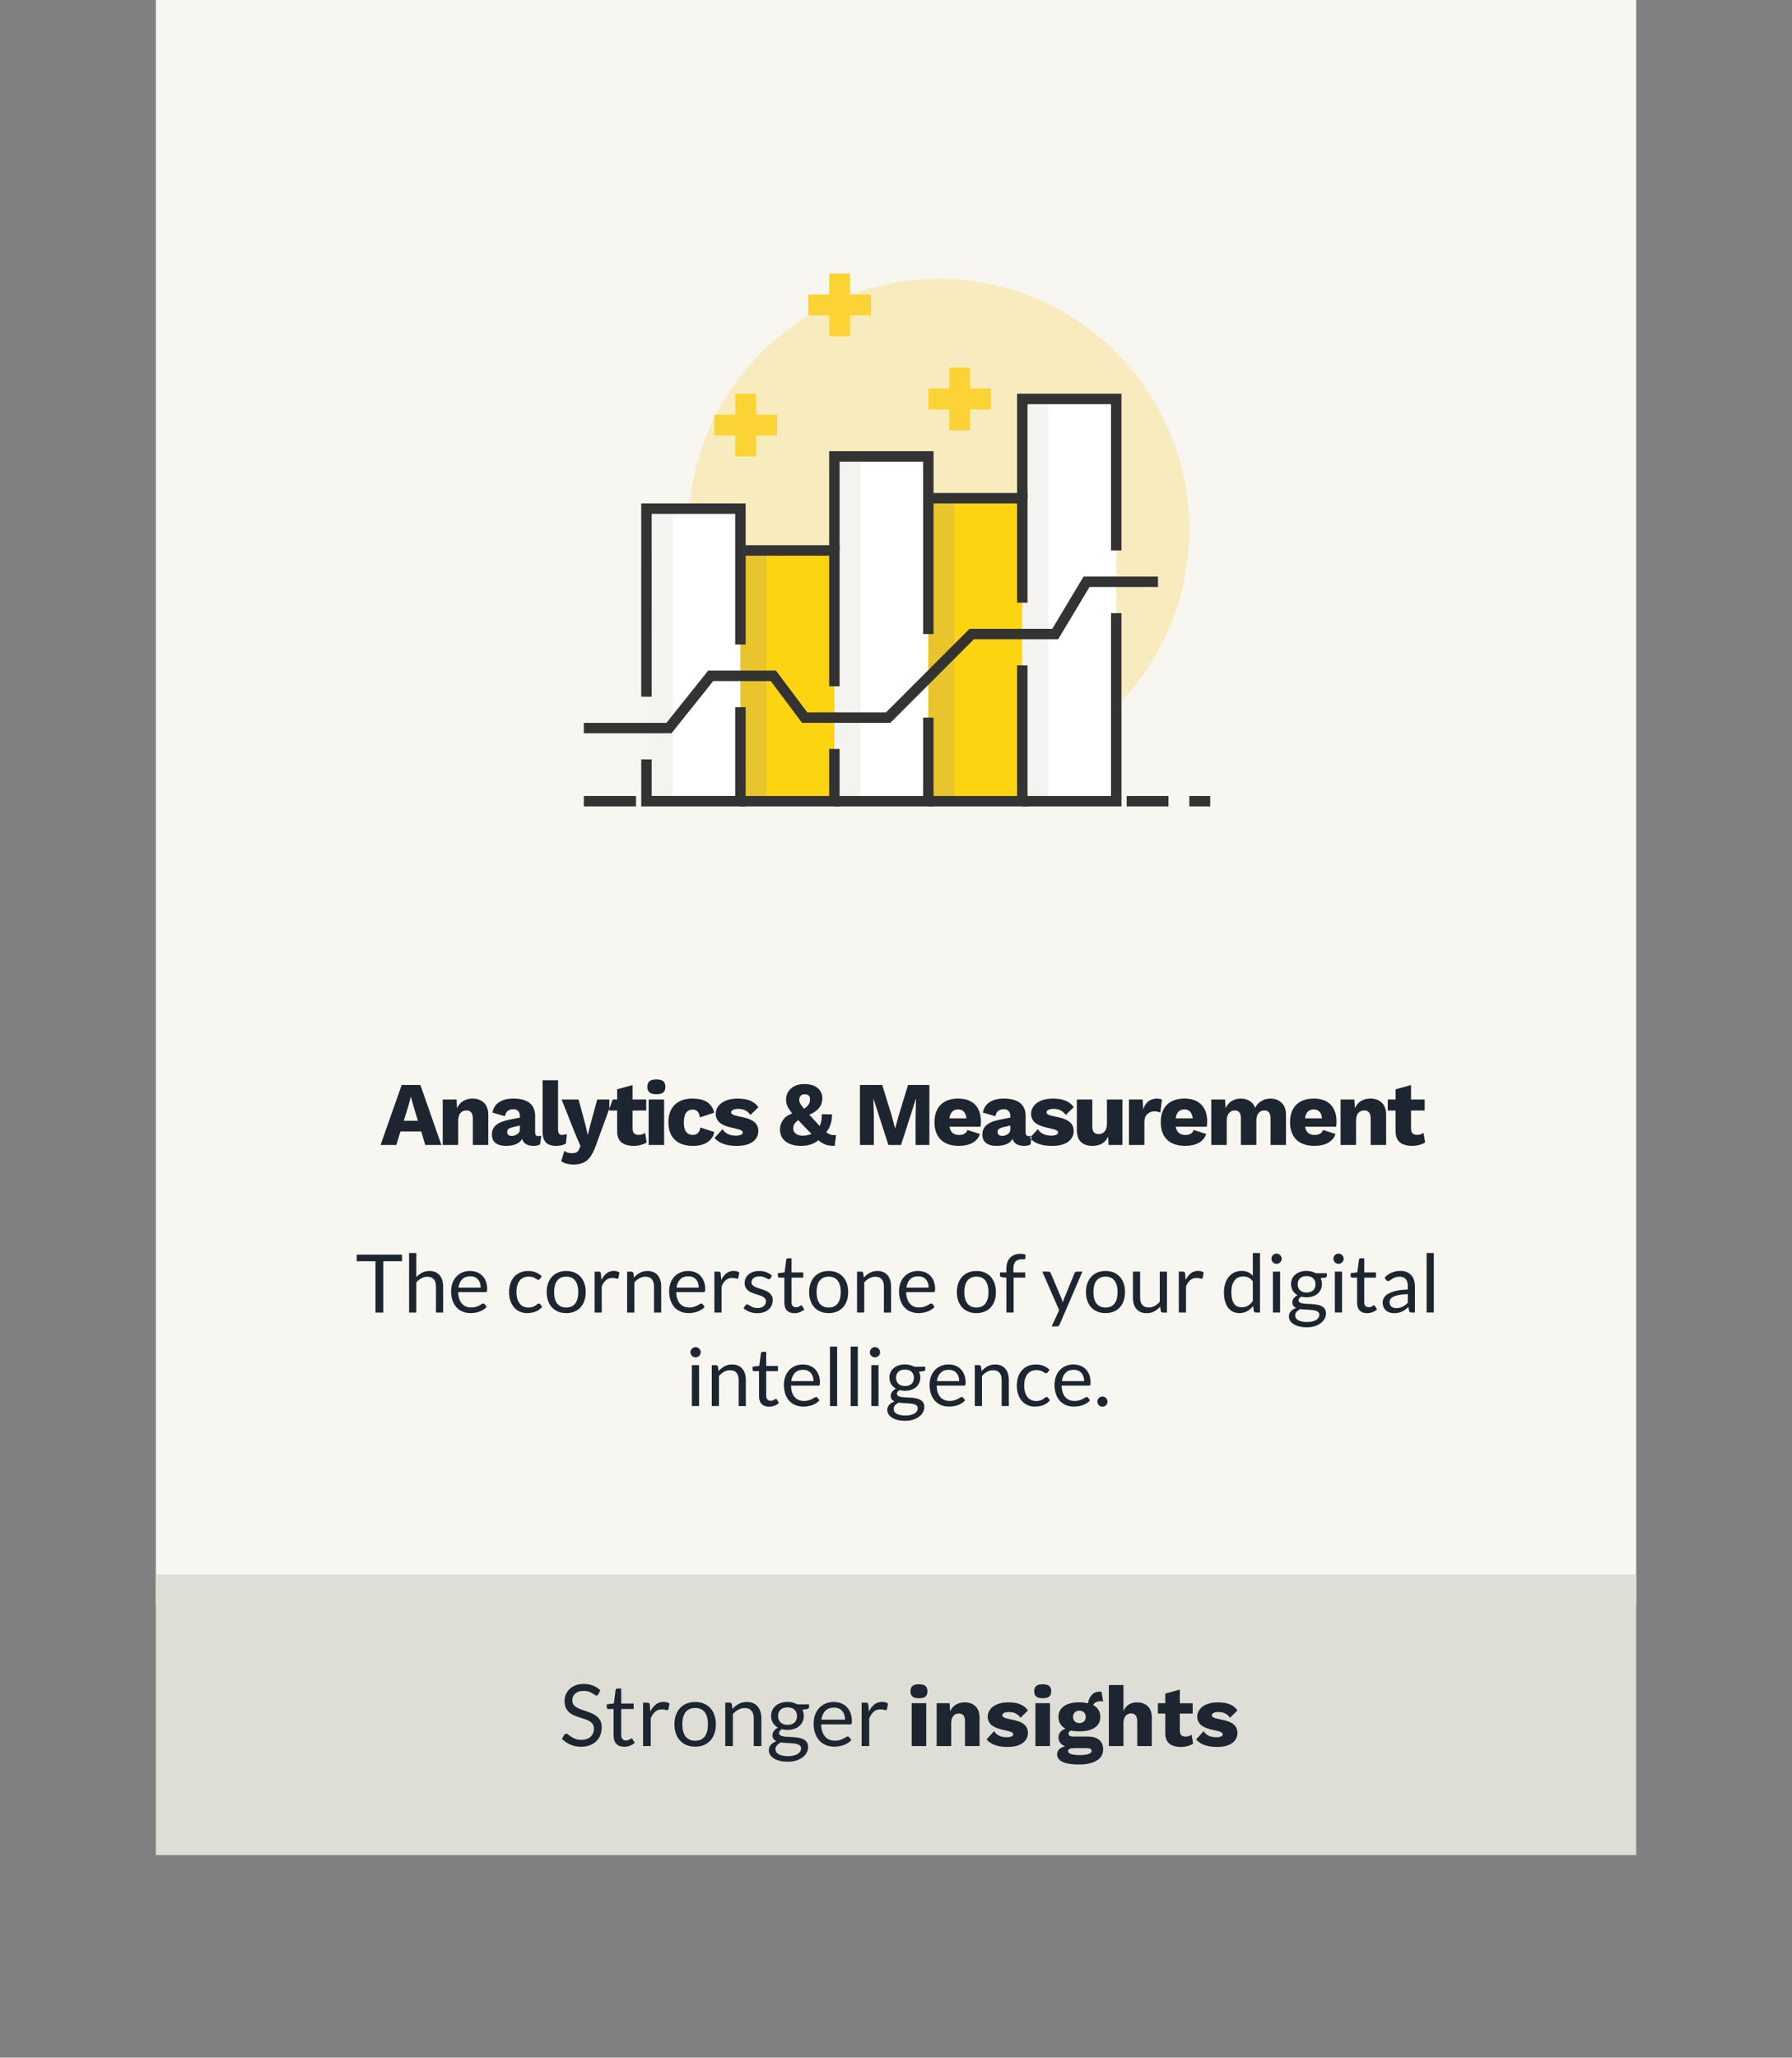 <svg width="230" height="264" viewBox="0 0 230 264" xmlns="http://www.w3.org/2000/svg">
  <rect x="0" y="0" width="230" height="264" fill="#808080" stroke="none"/>
  <g fill="none" fill-rule="evenodd">
    <path fill="#F7F6F0" d="M20 0h190v206H20z"/>
    <path d="M54.06 145.162H51.4l-.535 1.738h-2.018l2.706-7.698h2.402l2.695 7.698h-2.065l-.525-1.738zm-.42-1.365l-.56-1.843-.338-1.213h-.023l-.316 1.203-.583 1.854h1.82zm8.48-2.31c.366.36.548.868.548 1.53v3.883h-1.982v-3.336c0-.396-.072-.678-.216-.846-.144-.167-.348-.25-.613-.25-.31 0-.563.11-.758.332-.195.222-.292.562-.292 1.02v3.08h-1.983v-5.832h1.773l.058 1.12c.187-.412.45-.72.793-.928.34-.206.742-.31 1.2-.31.615 0 1.105.18 1.47.538zm7.35 4.235l-.153 1.108c-.226.124-.49.187-.793.187-.84 0-1.342-.3-1.505-.898-.35.597-1.043.897-2.077.897-.583 0-1.03-.125-1.34-.374-.312-.248-.468-.61-.468-1.084 0-.5.177-.9.53-1.21.355-.306.936-.54 1.745-.704l1.318-.257v-.21c0-.265-.074-.475-.222-.63-.148-.156-.35-.234-.607-.234-.296 0-.537.07-.724.21-.186.14-.307.37-.36.688l-1.61-.466c.1-.568.38-1.01.84-1.324.458-.315 1.076-.473 1.853-.473.91 0 1.6.188 2.076.56.474.374.71.934.71 1.68v2.124c0 .303.14.455.42.455.15 0 .27-.017.363-.048zm-3.07-.216c.22-.15.328-.352.328-.6v-.502l-.945.222c-.25.062-.426.138-.53.227-.106.09-.158.216-.158.38 0 .162.05.287.15.372.102.086.242.13.42.13.273 0 .518-.077.736-.23zm5.226-.624c0 .265.04.45.117.56.078.11.218.163.42.163.187 0 .385-.035.595-.105l-.128 1.225c-.14.086-.323.156-.55.21-.224.054-.446.082-.664.082-.622 0-1.073-.146-1.353-.438-.28-.292-.42-.76-.42-1.406v-6.58h1.983v6.288zm4.876 2.018c-.218.622-.455 1.116-.712 1.48-.256.367-.56.63-.91.79-.35.158-.773.238-1.27.238-.662 0-1.19-.144-1.587-.432l.42-1.33c.124.117.262.197.414.24.152.042.348.064.59.064.24 0 .43-.04.57-.123.14-.08.253-.227.34-.437l.14-.362-.678-1.586-1.74-4.374h2.183l.898 3.324.28 1.237.316-1.284.898-3.278h1.983l-2.135 5.832zm6.497-.327c-.196.133-.442.24-.742.32-.3.083-.6.124-.904.124-.692 0-1.22-.148-1.586-.444-.366-.295-.552-.77-.56-1.423v-2.67h-1.003v-1.412h1.003v-1.306l1.983-.55v1.856h1.75v1.41h-1.75v2.346c0 .52.258.78.77.78.32 0 .6-.084.84-.255l.2 1.223zm.366-6.41c-.182-.15-.274-.39-.274-.716 0-.335.092-.578.274-.73.183-.15.477-.227.88-.227.405 0 .7.076.882.228.182.15.274.394.274.73 0 .325-.092.564-.274.716-.183.152-.477.227-.88.227-.405 0-.7-.074-.882-.226zm1.872 6.737h-1.983v-5.832h1.983v5.832zm5.6-5.447c.442.334.718.77.827 1.306l-1.843.606c-.077-.67-.377-1.003-.898-1.003-.77 0-1.155.548-1.155 1.644 0 1.066.384 1.598 1.154 1.598.552 0 .875-.315.968-.944l1.785.572c-.086.53-.368.958-.846 1.29-.477.33-1.11.495-1.894.495-1.01 0-1.79-.265-2.333-.794-.544-.528-.816-1.275-.816-2.24 0-.955.27-1.7.81-2.233.54-.532 1.293-.8 2.257-.8.88 0 1.54.17 1.983.503zm.874 4.537l1.026-1.12c.335.553.91.83 1.727.83.272 0 .486-.038.64-.112.157-.074.234-.173.234-.298 0-.108-.08-.204-.24-.285-.16-.082-.433-.162-.822-.24-.87-.17-1.49-.404-1.86-.7-.37-.295-.555-.688-.555-1.177 0-.335.105-.65.315-.945.21-.296.527-.535.95-.718.425-.182.94-.274 1.547-.274.668 0 1.215.093 1.638.275.424.183.768.457 1.033.823l-1.027 1.003c-.187-.27-.41-.47-.666-.594-.256-.124-.563-.187-.92-.187-.28 0-.5.042-.654.128-.156.085-.234.19-.234.315 0 .116.08.215.24.297.16.082.437.16.833.24.855.147 1.47.367 1.848.658.377.292.566.69.566 1.196 0 .567-.237 1.028-.712 1.382-.474.354-1.162.53-2.064.53-1.338 0-2.286-.342-2.846-1.026zm15.42 1.027c-.436 0-.803-.047-1.103-.14-.3-.094-.632-.288-.998-.584-.264.234-.585.413-.962.537-.377.124-.795.187-1.254.187-.81 0-1.46-.183-1.954-.55-.494-.364-.744-.877-.752-1.538 0-.42.12-.82.362-1.197.24-.377.645-.67 1.213-.88-.31-.374-.52-.69-.63-.95-.11-.262-.164-.547-.164-.858 0-.335.09-.652.264-.95.175-.3.437-.543.787-.73.35-.187.783-.28 1.296-.28.74 0 1.308.17 1.71.513.4.342.6.778.6 1.307 0 .956-.557 1.66-1.67 2.11.242.265.425.467.55.607l.78.84c.203-.435.293-.94.27-1.516l1.317.035c0 .91-.248 1.673-.746 2.287.17.132.334.227.49.286.155.058.323.087.5.087.118 0 .207-.004.27-.01l-.175 1.387zm-4.363-6.433c-.125.128-.187.305-.187.53 0 .156.04.312.122.467.082.157.247.382.496.678.312-.218.518-.42.62-.607.1-.185.15-.395.15-.63 0-.2-.06-.356-.18-.465-.12-.11-.29-.164-.507-.164-.218 0-.39.066-.514.194zm1.376 4.893l-.677-.7c-.467-.482-.806-.836-1.016-1.06-.248.185-.418.358-.507.518-.09.16-.134.344-.134.554 0 .27.11.493.332.664.222.17.512.256.87.256.404 0 .78-.077 1.13-.233zm15.14 1.423h-1.773v-3.534l.058-2.368h-.022l-1.902 5.902h-1.62l-1.902-5.902h-.023l.06 2.368v3.534h-1.786v-7.698h2.858l1.213 3.92.432 1.632h.023l.443-1.62 1.202-3.932h2.74v7.698zm6.555-2.344h-3.977c.063.365.197.633.403.804.206.17.48.257.822.257.288 0 .523-.054.706-.163.182-.11.305-.27.367-.48l1.61.515c-.163.496-.48.875-.95 1.136-.47.26-1.048.39-1.732.39-1.02 0-1.798-.264-2.34-.793-.54-.528-.81-1.275-.81-2.24 0-.963.265-1.71.794-2.238.53-.53 1.28-.794 2.25-.794.942 0 1.663.26 2.165.777.5.517.752 1.242.752 2.175 0 .265-.02.482-.06.654zm-3.988-1.074h2.192c-.093-.762-.45-1.143-1.073-1.143-.628 0-1.002.38-1.118 1.142zm10.567 2.24l-.152 1.108c-.226.124-.49.187-.794.187-.84 0-1.34-.3-1.504-.898-.35.597-1.042.897-2.076.897-.584 0-1.03-.125-1.342-.374-.31-.248-.466-.61-.466-1.084 0-.5.177-.9.53-1.21.354-.306.935-.54 1.744-.704l1.318-.257v-.21c0-.265-.074-.475-.22-.63-.15-.156-.35-.234-.608-.234-.295 0-.537.07-.723.21-.187.14-.307.37-.362.688l-1.61-.466c.102-.568.382-1.01.84-1.324.46-.315 1.077-.473 1.855-.473.91 0 1.602.188 2.076.56.475.374.712.934.712 1.68v2.124c0 .303.14.455.42.455.147 0 .268-.017.36-.048zm-3.068-.216c.217-.15.326-.352.326-.6v-.502l-.945.222c-.248.062-.425.138-.53.227-.105.09-.158.216-.158.38 0 .162.05.287.152.372.1.086.24.13.42.13.272 0 .517-.077.735-.23zm2.834.484l1.026-1.12c.335.553.91.83 1.727.83.27 0 .485-.038.64-.112.156-.074.233-.173.233-.298 0-.108-.08-.204-.24-.285-.158-.082-.432-.162-.82-.24-.872-.17-1.492-.404-1.86-.7-.37-.295-.555-.688-.555-1.177 0-.335.105-.65.314-.945.21-.296.527-.535.95-.718.425-.182.94-.274 1.547-.274.667 0 1.214.093 1.637.275.424.183.768.457 1.033.823l-1.027 1.003c-.186-.27-.408-.47-.665-.594-.256-.124-.563-.187-.92-.187-.28 0-.5.042-.654.128-.156.085-.234.19-.234.315 0 .116.08.215.24.297.16.082.437.16.834.24.855.147 1.47.367 1.848.658.377.292.566.69.566 1.196 0 .567-.237 1.028-.712 1.382-.474.354-1.162.53-2.064.53-1.338 0-2.286-.342-2.846-1.026zm11.874-4.922v5.832h-1.773l-.058-1.085c-.367.8-1.04 1.202-2.02 1.202-.62 0-1.11-.166-1.463-.496-.354-.33-.53-.85-.53-1.556v-3.896h1.982v3.394c0 .38.065.65.197.805.133.156.335.233.607.233.327 0 .587-.11.78-.332.196-.222.293-.558.293-1.01v-3.09h1.983zm5.074.012l-.21 1.68c-.078-.047-.183-.088-.315-.123-.133-.035-.273-.053-.42-.053-.374 0-.685.12-.934.356-.25.237-.373.577-.373 1.02v2.94H144.9v-5.832h1.75l.08 1.26c.14-.444.36-.784.66-1.02.3-.238.67-.357 1.114-.357.264 0 .474.044.63.13zm5.75 3.476h-3.977c.062.365.196.633.402.804.205.17.48.257.82.257.29 0 .524-.054.707-.163.183-.11.305-.27.367-.48l1.61.515c-.163.496-.48.875-.95 1.136-.47.26-1.048.39-1.733.39-1.017 0-1.797-.264-2.337-.793-.54-.528-.81-1.275-.81-2.24 0-.963.263-1.71.792-2.238.53-.53 1.28-.794 2.25-.794.942 0 1.664.26 2.165.777.502.517.752 1.242.752 2.175 0 .265-.02.482-.058.654zm-3.99-1.074h2.194c-.093-.762-.45-1.143-1.073-1.143-.63 0-1.003.38-1.12 1.142zm13.607-1.994c.37.358.555.867.555 1.528v3.884h-1.983v-3.43c0-.668-.264-1.002-.793-1.002-.312 0-.56.112-.747.338-.187.225-.28.552-.28.98v3.114h-1.983v-3.43c0-.668-.265-1.002-.793-1.002-.296 0-.54.112-.735.338-.195.225-.292.564-.292 1.015v3.08h-1.983v-5.832h1.773l.06 1.12c.185-.405.446-.712.78-.922.334-.21.727-.315 1.178-.315.443 0 .826.102 1.15.305.322.202.553.493.693.874.188-.382.454-.673.8-.875.346-.203.733-.304 1.16-.304.592 0 1.072.18 1.44.538zm6.982 3.068h-3.977c.062.365.196.633.402.804.206.17.48.257.822.257.287 0 .522-.054.705-.163.183-.11.305-.27.367-.48l1.61.515c-.163.496-.48.875-.95 1.136-.47.26-1.048.39-1.733.39-1.02 0-1.8-.264-2.34-.793-.54-.528-.81-1.275-.81-2.24 0-.963.264-1.71.793-2.238.53-.53 1.28-.794 2.25-.794.942 0 1.663.26 2.165.777.5.517.752 1.242.752 2.175 0 .265-.02.482-.058.654zm-3.99-1.074h2.194c-.094-.762-.45-1.143-1.073-1.143-.63 0-1.003.38-1.12 1.142zm9.87-1.994c.364.358.547.867.547 1.528v3.884h-1.984v-3.336c0-.396-.072-.678-.216-.846-.144-.167-.348-.25-.612-.25-.31 0-.564.11-.758.332-.195.222-.292.562-.292 1.02v3.08h-1.983v-5.832h1.773l.058 1.12c.187-.412.45-.72.794-.928.342-.206.742-.31 1.2-.31.615 0 1.105.18 1.47.538zm5.55 5.085c-.194.133-.44.24-.74.32-.3.083-.6.124-.904.124-.692 0-1.22-.148-1.586-.444-.366-.295-.552-.77-.56-1.423v-2.67h-1.003v-1.412h1.002v-1.306l1.983-.55v1.856h1.75v1.41h-1.75v2.346c0 .52.256.78.77.78.318 0 .598-.084.84-.255l.198 1.223z" fill="#1D2630"/>
    <path d="M88.332 67.942c0-17.768 14.397-32.172 32.158-32.172 17.76 0 32.158 14.404 32.158 32.172 0 17.768-14.398 32.17-32.158 32.17S88.332 85.71 88.332 67.943z" fill-opacity=".259" fill="#FBD334"/>
    <path fill="#FFF" d="M82.972 102.795h12.06V65.26H82.97M107.09 102.795h12.06V58.56h-12.06M131.21 102.795h12.058v-51.61h-12.06"/>
    <path fill="#FCD410" d="M95.03 102.795h12.06V70.623H95.03M119.15 102.795h12.06V63.92h-12.06"/>
    <path fill="#F4F3EF" d="M82.972 102.795h3.35V65.26h-3.35"/>
    <path fill="#E8C42D" d="M95.03 102.795h3.35V70.623h-3.35"/>
    <path fill="#F4F3EF" d="M107.09 102.795h3.35V58.56h-3.35"/>
    <path fill="#E8C42D" d="M119.15 102.795h3.35V63.92h-3.35"/>
    <path fill="#F4F3EF" d="M131.21 102.795h3.35v-51.61h-3.35"/>
    <path fill="#333" d="M86.18 94.082H74.932v-1.34h10.604l5.36-6.703h8.696l4.02 5.36h10.106l10.72-10.723h10.617l4.02-6.703h9.553v1.34h-8.794l-4.02 6.703h-10.82l-10.72 10.724h-11.332l-4.02-5.36H91.54"/>
    <path fill="#FBD334" d="M121.83 55.207h2.68v-8.043h-2.68"/>
    <path fill="#FBD334" d="M119.15 52.526h8.04v-2.68h-8.04M94.36 58.56h2.68v-8.044h-2.68"/>
    <path fill="#FBD334" d="M91.68 55.878h8.04v-2.68h-8.04M106.42 43.143h2.68V35.1h-2.68"/>
    <path fill="#FBD334" d="M103.74 40.462h8.04v-2.68h-8.04"/>
    <path fill="#333" d="M74.933 103.465h6.7v-1.34h-6.7M152.648 103.465h2.68v-1.34h-2.68M144.608 103.465h5.36v-1.34h-5.36M119.82 81.347h-1.34V59.23h-10.72v11.393h-1.34V57.888h13.4M119.82 103.465h-12.73v-1.34h11.39V92.07h1.34"/>
    <path fill="#333" d="M131.88 103.465h-12.73v-1.34h11.39V85.367h1.34M131.88 77.325h-1.34V64.59h-11.39v-1.34h12.73M107.76 103.465H95.03v-1.34h11.39V96.09h1.34M107.76 88.05h-1.34V71.292H95.03v-1.34h12.73"/>
    <path fill="#333" d="M95.7 103.465H82.303v-6.032h1.34v4.69h10.72V90.73h1.34M83.642 89.39h-1.34v-24.8h13.4v18.097h-1.34V65.93H83.64M143.938 103.465h-12.73v-1.34h11.39v-23.46h1.34M143.938 70.623h-1.34V51.856h-10.72V63.92h-1.34V50.517h13.4"/>
    <path d="M51.595 160.97v.846h-2.4v6.584H48.19v-6.584h-2.41v-.845h5.815zm.912 7.43v-7.636h.923v3.09c.225-.24.474-.43.747-.573.273-.143.587-.214.943-.214.287 0 .54.047.76.142.22.095.402.23.55.405.146.174.258.384.334.63.076.245.114.516.114.813v3.344h-.923v-3.344c0-.397-.09-.706-.272-.925-.182-.218-.46-.328-.832-.328-.272 0-.527.065-.764.197-.237.13-.455.308-.656.533v3.867h-.923zm7.844-5.334c.315 0 .606.052.872.158.266.105.496.257.69.456.193.2.344.444.453.736.11.292.163.625.163.998 0 .145-.015.242-.046.29-.032.05-.09.073-.177.073H58.81c.008.332.053.62.136.866.083.245.197.45.342.614.145.164.318.287.52.368.2.08.424.122.672.122.232 0 .432-.027.6-.08.167-.054.31-.112.432-.174.12-.062.222-.12.303-.174.082-.054.152-.08.21-.08.076 0 .135.028.177.087l.26.337c-.115.138-.252.258-.41.36-.16.102-.33.186-.51.252-.183.065-.37.114-.564.147-.193.033-.385.05-.575.05-.363 0-.698-.062-1.003-.184-.306-.124-.57-.304-.794-.54-.222-.237-.396-.53-.52-.88-.125-.348-.187-.75-.187-1.202 0-.366.055-.708.167-1.026.113-.318.274-.594.485-.827.21-.234.468-.417.772-.55.305-.133.647-.2 1.027-.2zm.022.68c-.446 0-.797.128-1.053.385-.256.258-.415.615-.478 1.07H61.7c0-.213-.03-.41-.09-.587-.058-.178-.145-.332-.26-.46-.113-.13-.252-.23-.416-.302-.164-.07-.352-.105-.562-.105zm8.916.336c-.028.038-.055.067-.083.088-.027.02-.067.03-.12.03-.05 0-.107-.02-.168-.064-.06-.043-.137-.09-.23-.142-.094-.052-.207-.1-.34-.143-.133-.042-.296-.064-.49-.064-.255 0-.482.046-.68.138-.196.09-.36.223-.494.396-.133.173-.233.382-.3.627-.068.246-.102.52-.102.825 0 .318.038.6.11.847.073.246.175.454.306.62.13.17.29.297.48.385.188.088.4.132.635.132.225 0 .41-.027.555-.08.146-.054.266-.113.363-.18.097-.065.176-.124.24-.178.06-.054.123-.08.185-.08.08 0 .14.028.177.087l.26.337c-.23.28-.514.485-.857.614-.342.13-.703.195-1.083.195-.328 0-.633-.06-.915-.182-.282-.12-.526-.295-.734-.525-.206-.23-.37-.512-.488-.848-.12-.335-.18-.717-.18-1.145 0-.39.055-.752.164-1.084.11-.332.268-.618.477-.858.21-.24.467-.427.775-.562.308-.135.66-.202 1.057-.202.367 0 .692.06.975.18.283.118.534.286.752.504l-.244.332zm3.385-1.016c.384 0 .73.064 1.04.19.31.13.572.31.788.546.217.235.383.52.498.853.116.333.174.705.174 1.117 0 .414-.058.788-.174 1.12-.115.33-.28.615-.497.85-.215.235-.478.415-.787.54-.31.128-.656.19-1.04.19-.383 0-.73-.062-1.04-.19-.308-.125-.572-.305-.79-.54-.217-.235-.385-.52-.503-.85-.117-.332-.176-.706-.176-1.12 0-.412.06-.784.176-1.117.118-.334.286-.618.503-.853.218-.235.482-.417.79-.545.31-.127.657-.19 1.04-.19zm0 4.686c.52 0 .906-.174 1.16-.52.257-.348.385-.833.385-1.455 0-.626-.128-1.113-.384-1.462-.255-.35-.642-.524-1.16-.524-.263 0-.49.046-.685.136-.195.09-.356.22-.486.39-.13.168-.226.377-.29.624-.064.247-.096.526-.096.837 0 .31.032.59.096.835s.16.45.29.62c.13.167.29.295.485.385.193.09.42.135.683.135zm3.64.648v-5.25h.528c.1 0 .17.018.21.056.037.038.062.103.076.197l.063.82c.178-.368.4-.654.665-.86.264-.205.574-.308.93-.308.145 0 .277.017.394.05.117.032.226.078.326.137l-.12.69c-.024.086-.077.13-.16.13-.05 0-.123-.017-.223-.05s-.24-.05-.42-.05c-.32 0-.59.094-.806.28-.216.187-.397.458-.542.814v3.344h-.923zm4.178 0v-5.25h.55c.132 0 .215.063.25.19l.072.57c.228-.252.483-.456.764-.61.282-.157.608-.234.977-.234.287 0 .54.047.76.142.22.095.403.23.55.405.146.174.258.384.334.63.076.245.114.516.114.813v3.344h-.922v-3.344c0-.397-.09-.706-.272-.925-.182-.218-.46-.328-.832-.328-.273 0-.528.065-.765.197-.237.13-.456.308-.657.533v3.867h-.922zm7.844-5.334c.315 0 .605.052.87.158.267.105.497.257.69.456.194.2.345.444.454.736.11.292.163.625.163.998 0 .145-.014.242-.045.29-.03.05-.09.073-.177.073h-3.494c.007.332.052.62.135.866.082.245.196.45.34.614.147.164.32.287.52.368.2.08.425.122.674.122.23 0 .43-.027.598-.08.168-.054.312-.112.433-.174.12-.062.222-.12.304-.174.08-.054.15-.08.21-.08.075 0 .133.028.175.087l.26.337c-.115.138-.252.258-.41.36-.16.102-.33.186-.51.252-.183.065-.37.114-.564.147-.192.033-.384.05-.574.05-.363 0-.697-.062-1.003-.184-.306-.124-.57-.304-.793-.54-.223-.237-.397-.53-.52-.88-.126-.348-.188-.75-.188-1.202 0-.366.056-.708.17-1.026.11-.318.272-.594.483-.827.21-.234.47-.417.773-.55.304-.133.646-.2 1.026-.2zm.02.68c-.445 0-.796.128-1.05.385-.257.258-.416.615-.478 1.07h2.856c0-.213-.03-.41-.088-.587-.06-.178-.145-.332-.26-.46-.113-.13-.253-.23-.417-.302-.164-.07-.35-.105-.562-.105zm3.334 4.654v-5.25h.53c.1 0 .168.018.206.056.038.038.064.103.078.197l.062.82c.18-.368.402-.654.666-.86.265-.205.575-.308.93-.308.146 0 .277.017.395.05.117.032.226.078.327.137l-.12.69c-.024.086-.077.13-.16.13-.05 0-.123-.017-.223-.05-.102-.033-.242-.05-.42-.05-.323 0-.59.094-.807.28-.216.187-.397.458-.542.814v3.344h-.922zm7.185-4.386c-.04.076-.105.114-.192.114-.05 0-.11-.02-.175-.057-.066-.037-.146-.08-.24-.126-.096-.046-.21-.09-.34-.13-.132-.04-.287-.06-.467-.06-.156 0-.296.02-.42.06-.124.04-.23.095-.32.164-.087.07-.154.15-.2.24-.048.093-.07.192-.07.3 0 .134.038.246.116.336.077.09.18.168.308.233.128.066.273.124.436.174.162.05.33.105.5.162.17.057.338.12.5.19.163.068.308.155.436.258.127.104.23.23.308.38.078.152.117.332.117.543 0 .242-.045.466-.13.67-.087.207-.215.385-.385.535-.17.15-.376.27-.622.355-.245.087-.528.13-.85.13-.366 0-.698-.06-.995-.18-.297-.118-.55-.27-.757-.458l.22-.352c.026-.045.06-.08.097-.104.038-.025.088-.037.15-.037.063 0 .128.024.198.072.07.05.152.102.25.16.1.06.22.113.36.162.14.048.314.072.525.072.18 0 .337-.024.472-.07.134-.047.247-.11.337-.19.088-.08.155-.17.198-.275.043-.103.065-.214.065-.33 0-.146-.04-.267-.117-.362-.077-.095-.18-.176-.308-.243-.128-.068-.274-.126-.438-.177-.164-.05-.332-.102-.503-.158-.17-.055-.34-.118-.503-.19-.164-.07-.31-.16-.438-.266-.128-.108-.23-.24-.308-.397-.078-.158-.117-.35-.117-.573 0-.2.042-.393.125-.578.083-.185.204-.348.363-.488.16-.14.355-.25.586-.334.232-.083.496-.124.793-.124.346 0 .656.054.93.163.276.108.513.257.714.447l-.207.337zm3.085 4.47c-.415 0-.734-.117-.957-.348-.222-.232-.333-.565-.333-1v-3.215h-.633c-.055 0-.102-.015-.14-.048-.038-.033-.057-.084-.057-.153v-.37l.86-.108.214-1.623c.007-.053.03-.095.068-.128.038-.033.086-.05.145-.05h.467v1.81h1.503v.67h-1.503v3.15c0 .222.053.386.16.493.107.108.246.16.415.16.097 0 .18-.012.25-.038.072-.026.134-.054.185-.085.052-.03.096-.06.133-.086.036-.026.068-.04.096-.04.047 0 .09.03.128.09l.27.44c-.16.15-.35.265-.576.35-.224.085-.456.127-.694.127zm4.4-5.418c.385 0 .73.064 1.04.19.31.13.572.31.788.546.216.235.382.52.498.853.116.333.174.705.174 1.117 0 .414-.058.788-.174 1.12-.116.33-.282.615-.498.85-.216.235-.478.415-.788.54-.31.128-.655.19-1.04.19-.383 0-.73-.062-1.04-.19-.308-.125-.57-.305-.79-.54-.217-.235-.384-.52-.502-.85-.117-.332-.176-.706-.176-1.12 0-.412.06-.784.176-1.117.118-.334.285-.618.503-.853.217-.235.48-.417.79-.545.31-.127.655-.19 1.04-.19zm0 4.686c.52 0 .906-.174 1.162-.52.256-.348.384-.833.384-1.455 0-.626-.128-1.113-.384-1.462-.256-.35-.643-.524-1.16-.524-.264 0-.492.046-.685.136-.194.09-.356.22-.485.39-.13.168-.226.377-.29.624-.064.247-.096.526-.096.837 0 .31.032.59.096.835s.16.45.29.62c.13.167.29.295.485.385.193.09.42.135.684.135zm3.64.648v-5.25h.55c.13 0 .214.063.248.19l.073.57c.227-.252.482-.456.764-.61.28-.157.607-.234.977-.234.288 0 .54.047.76.142.22.095.403.23.55.405.147.174.258.384.334.63.076.245.114.516.114.813v3.344h-.923v-3.344c0-.397-.09-.706-.272-.925-.18-.218-.46-.328-.832-.328-.272 0-.527.065-.763.197-.237.13-.456.308-.656.533v3.867H110zm7.843-5.334c.316 0 .606.052.872.158.266.105.496.257.69.456.193.2.345.444.453.736.11.292.164.625.164.998 0 .145-.017.242-.048.29-.03.05-.09.073-.176.073h-3.494c.007.332.052.62.135.866.083.245.197.45.342.614.144.164.317.287.517.368.2.08.425.122.674.122.233 0 .432-.027.6-.08.167-.054.312-.112.433-.174.12-.062.222-.12.303-.174.08-.054.15-.08.21-.08.076 0 .135.028.176.087l.26.337c-.115.138-.25.258-.41.36-.16.102-.33.186-.51.252-.182.065-.37.114-.563.147-.195.033-.387.05-.577.05-.363 0-.697-.062-1.003-.184-.306-.124-.57-.304-.793-.54-.223-.237-.397-.53-.52-.88-.125-.348-.188-.75-.188-1.202 0-.366.056-.708.168-1.026.112-.318.274-.594.485-.827.21-.234.468-.417.772-.55.304-.133.646-.2 1.026-.2zm.022.68c-.446 0-.796.128-1.052.385-.256.258-.415.615-.477 1.07h2.856c0-.213-.03-.41-.09-.587-.058-.178-.144-.332-.258-.46-.114-.13-.253-.23-.417-.302-.165-.07-.352-.105-.563-.105zm7.46-.68c.384 0 .73.064 1.04.19.31.13.57.31.787.546.215.235.38.52.497.853.116.333.174.705.174 1.117 0 .414-.057.788-.173 1.12-.116.33-.282.615-.498.85-.217.235-.48.415-.79.54-.308.128-.654.19-1.038.19s-.73-.062-1.04-.19c-.31-.125-.572-.305-.79-.54-.218-.235-.385-.52-.503-.85-.118-.332-.177-.706-.177-1.12 0-.412.06-.784.176-1.117.117-.334.284-.618.502-.853.218-.235.48-.417.79-.545.31-.127.656-.19 1.04-.19zm0 4.686c.518 0 .905-.174 1.16-.52.257-.348.385-.833.385-1.455 0-.626-.128-1.113-.384-1.462-.256-.35-.643-.524-1.16-.524-.264 0-.492.046-.685.136-.194.09-.355.22-.485.39-.13.168-.226.377-.29.624-.064.247-.096.526-.096.837 0 .31.032.59.096.835s.16.45.29.62c.13.167.29.295.485.385.193.09.42.135.684.135zm3.846.648v-4.463l-.58-.068c-.073-.018-.132-.045-.18-.08-.046-.037-.07-.09-.07-.16v-.378h.83v-.508c0-.3.043-.567.127-.8.085-.234.206-.43.363-.592.158-.16.347-.282.568-.365.22-.083.47-.125.747-.125.235 0 .452.035.653.104l-.02.462c-.004.07-.034.11-.09.124-.054.014-.132.02-.232.02h-.16c-.16 0-.304.02-.434.063-.13.04-.24.11-.334.202-.094.093-.165.216-.216.368-.05.152-.075.34-.075.565v.482h1.52v.67h-1.49v4.478h-.927zm6.828 1.55c-.03.07-.07.124-.117.166-.047.04-.12.062-.216.062h-.684l.96-2.084-2.168-4.945h.798c.08 0 .142.018.187.058.045.04.078.084.098.132l1.405 3.308c.03.076.058.152.08.228.023.076.043.154.06.233l.073-.234c.024-.076.052-.154.083-.233l1.363-3.303c.02-.055.055-.1.105-.137.05-.036.105-.054.164-.054h.735l-2.93 6.8zm5.894-6.884c.384 0 .73.064 1.04.19.31.13.57.31.787.546.216.235.382.52.498.853.116.333.174.705.174 1.117 0 .414-.06.788-.175 1.12-.116.33-.282.615-.498.85-.216.235-.478.415-.788.54-.31.128-.656.19-1.04.19s-.73-.062-1.04-.19c-.31-.125-.572-.305-.79-.54-.218-.235-.385-.52-.503-.85-.117-.332-.176-.706-.176-1.12 0-.412.06-.784.177-1.117.118-.334.285-.618.503-.853.218-.235.48-.417.79-.545.31-.127.656-.19 1.04-.19zm0 4.686c.518 0 .905-.174 1.16-.52.257-.348.385-.833.385-1.455 0-.626-.128-1.113-.384-1.462-.255-.35-.642-.524-1.16-.524-.263 0-.49.046-.684.136-.194.09-.355.22-.485.39-.13.168-.225.377-.29.624-.063.247-.095.526-.095.837 0 .31.032.59.096.835.065.245.16.45.29.62.13.167.292.295.486.385.193.09.42.135.684.135zm4.438-4.603v3.347c0 .398.09.705.274.923.183.218.46.327.83.327.27 0 .523-.064.762-.192.238-.128.458-.306.658-.534v-3.87h.923v5.25h-.55c-.13 0-.214-.064-.248-.192l-.073-.565c-.228.252-.484.455-.767.61-.284.153-.61.23-.975.23-.287 0-.54-.048-.76-.143-.22-.095-.403-.23-.55-.4-.15-.174-.26-.383-.336-.63-.074-.244-.11-.515-.11-.813v-3.348h.922zm4.966 5.25v-5.25h.53c.1 0 .168.018.206.056.038.038.064.103.078.197l.062.82c.18-.368.402-.654.666-.86.264-.205.575-.308.93-.308.146 0 .277.017.395.05.118.032.227.078.327.137l-.12.69c-.023.086-.077.13-.16.13-.048 0-.122-.017-.223-.05-.1-.033-.24-.05-.42-.05-.32 0-.59.094-.806.28-.216.187-.396.458-.54.814v3.344h-.924zm9.875 0c-.132 0-.215-.064-.25-.192l-.082-.637c-.225.274-.482.492-.77.656-.29.164-.62.247-.993.247-.3 0-.574-.058-.82-.174-.244-.117-.454-.287-.626-.512-.174-.224-.307-.504-.4-.84-.094-.335-.14-.72-.14-1.156 0-.387.05-.747.155-1.08.104-.334.253-.623.448-.87.196-.244.433-.437.713-.577.28-.14.598-.21.954-.21.322 0 .596.055.824.164.228.107.432.26.612.457v-2.913h.923v7.636h-.55zm-1.79-.674c.302 0 .565-.07.79-.207.228-.14.436-.335.626-.587v-2.54c-.17-.228-.355-.388-.557-.48-.203-.09-.427-.137-.673-.137-.49 0-.867.174-1.13.523-.262.35-.394.846-.394 1.492 0 .343.03.635.088.88.06.243.147.443.26.6.115.158.255.273.42.345.166.073.357.11.57.11zm4.915-4.577v5.25h-.922v-5.25h.922zm.208-1.65c0 .09-.02.174-.055.252-.036.077-.084.146-.145.207-.06.06-.13.107-.21.14-.08.036-.164.053-.254.053s-.175-.017-.252-.052c-.078-.033-.147-.08-.208-.14-.06-.062-.108-.13-.142-.208-.035-.078-.052-.162-.052-.252s.017-.175.052-.257c.034-.08.082-.152.142-.212.06-.06.13-.107.208-.142.077-.034.16-.05.25-.05s.176.016.255.05c.08.035.15.082.21.143.06.06.11.132.145.213.036.082.055.167.055.257zm3.188 1.56c.23 0 .442.026.64.076.2.05.38.123.543.22h1.425v.342c0 .114-.072.187-.217.218l-.596.083c.118.223.177.474.177.75 0 .256-.05.49-.147.698-.1.21-.235.388-.41.536-.174.15-.38.263-.622.342-.24.08-.502.12-.79.12-.245 0-.476-.03-.694-.088-.11.07-.194.143-.25.222-.058.08-.087.158-.087.234 0 .124.05.218.15.282.1.064.233.11.4.138.165.027.353.045.564.05.21.008.426.02.645.035.22.015.434.04.645.08.21.038.4.1.565.186.165.087.3.206.4.358.1.152.15.35.15.59 0 .225-.057.443-.17.654-.112.21-.273.398-.484.562-.21.165-.468.296-.772.394-.305.1-.648.148-1.032.148s-.72-.038-1.008-.114c-.29-.076-.528-.178-.718-.306-.19-.128-.333-.275-.428-.443-.095-.17-.143-.344-.143-.527 0-.26.082-.48.247-.66.164-.183.39-.327.676-.434-.148-.07-.267-.163-.355-.278-.088-.116-.132-.27-.132-.464 0-.076.015-.155.042-.236.028-.08.07-.162.127-.24.056-.08.126-.157.21-.23.082-.072.18-.136.29-.19-.26-.146-.463-.34-.61-.58-.146-.24-.22-.52-.22-.842 0-.255.05-.488.148-.697.098-.21.236-.387.412-.534.176-.148.386-.26.63-.34.244-.08.51-.12.8-.12zm1.64 5.625c0-.13-.037-.237-.11-.316-.073-.08-.17-.142-.295-.185-.125-.043-.268-.075-.43-.096-.163-.022-.334-.036-.514-.045-.18-.01-.362-.018-.548-.03-.187-.01-.365-.028-.534-.056-.197.093-.357.207-.48.342-.123.134-.184.295-.184.482 0 .117.03.227.09.33.06.1.154.19.278.263.125.074.28.133.47.176.188.044.41.065.665.065.25 0 .472-.022.67-.067.196-.044.363-.108.5-.19.136-.084.24-.182.313-.296.073-.114.11-.24.11-.38zm-1.64-2.85c.187 0 .352-.027.496-.08.143-.05.263-.123.36-.217.097-.093.17-.204.218-.334.048-.13.072-.272.072-.428 0-.32-.097-.577-.292-.767-.196-.19-.48-.286-.853-.286-.37 0-.652.095-.847.285-.195.19-.293.445-.293.766 0 .156.025.298.075.428.05.13.124.24.22.334.098.094.217.166.358.218.142.052.305.078.488.078zm4.558-2.686v5.25h-.923v-5.25h.923zm.207-1.65c0 .09-.018.174-.055.252-.036.077-.084.146-.145.207-.06.06-.13.107-.21.14-.08.036-.164.053-.254.053s-.172-.017-.25-.052c-.078-.033-.147-.08-.207-.14-.06-.062-.108-.13-.143-.208-.035-.078-.052-.162-.052-.252s.017-.175.052-.257c.035-.08.082-.152.143-.212.06-.06.13-.107.207-.142.078-.034.16-.05.25-.05s.176.016.255.05c.08.035.15.082.21.143.06.06.11.132.145.213.037.082.055.167.055.257zm3.012 6.983c-.415 0-.734-.116-.957-.347-.223-.232-.334-.565-.334-1v-3.215h-.632c-.056 0-.102-.015-.14-.048-.038-.033-.057-.084-.057-.153v-.37l.86-.108.213-1.623c.007-.053.03-.095.067-.128.038-.033.086-.05.145-.05h.467v1.81h1.502v.67H175.1v3.15c0 .222.052.386.16.493.107.108.245.16.414.16.097 0 .18-.012.252-.038.07-.026.132-.054.184-.085.05-.03.096-.06.132-.086.036-.026.068-.04.096-.04.048 0 .09.03.13.09l.27.44c-.16.15-.352.265-.577.35-.223.085-.455.127-.693.127zm6.132-.083h-.41c-.09 0-.163-.014-.218-.04-.055-.03-.09-.088-.11-.178l-.102-.487c-.14.124-.273.236-.405.334-.13.098-.27.18-.414.248-.145.068-.3.12-.463.153-.165.036-.347.053-.547.053-.204 0-.395-.03-.573-.086-.178-.057-.333-.142-.464-.256-.13-.113-.236-.258-.314-.432-.078-.175-.117-.38-.117-.62 0-.207.057-.406.17-.598.115-.192.3-.362.553-.51.254-.15.586-.27.998-.366.41-.095.914-.15 1.508-.164v-.41c0-.407-.087-.715-.262-.925-.174-.21-.432-.313-.775-.313-.224 0-.413.028-.567.085-.154.057-.287.12-.4.192-.112.07-.208.134-.29.19-.08.058-.16.086-.24.086-.063 0-.117-.016-.164-.05-.047-.032-.084-.072-.11-.12l-.167-.296c.29-.28.603-.49.938-.627.335-.14.707-.208 1.115-.208.293 0 .554.05.782.145.228.097.42.232.576.405.155.173.273.382.352.627.08.245.12.515.12.81v3.358zm-2.396-.565c.163 0 .31-.016.446-.05.135-.032.262-.08.38-.14.12-.06.235-.133.343-.22.11-.086.216-.184.32-.295v-1.094c-.426.014-.787.048-1.084.1-.298.055-.54.125-.727.21-.187.088-.322.19-.407.307-.085.117-.127.25-.127.394 0 .138.022.257.066.358.045.1.106.182.182.246.076.065.166.112.27.14.103.03.215.045.336.045zm4.822-7.07v7.635h-.923v-7.636h.923zm-94.303 14.384v5.25H88.8v-5.25h.923zm.208-1.65c0 .09-.017.174-.054.252-.036.077-.084.146-.145.207-.06.06-.13.107-.21.14-.078.036-.163.053-.253.053s-.173-.017-.25-.052c-.08-.033-.148-.08-.21-.14-.06-.062-.107-.13-.14-.208-.036-.078-.053-.162-.053-.252s.017-.175.052-.257c.034-.08.082-.152.142-.212.06-.06.13-.107.208-.142.078-.034.16-.05.25-.05s.176.016.255.05c.08.035.15.082.21.143.062.06.11.132.146.213.037.082.055.167.055.257zm1.42 6.9v-5.25h.55c.132 0 .215.063.25.19l.072.57c.228-.252.483-.456.765-.61.28-.157.607-.234.977-.234.287 0 .54.047.76.142.22.095.402.23.55.405.146.174.257.384.333.63.076.245.114.516.114.813v3.344h-.92v-3.344c0-.397-.092-.706-.274-.925-.18-.218-.458-.328-.832-.328-.273 0-.528.065-.764.197-.237.13-.456.308-.656.533v3.867h-.923zm7.357.083c-.414 0-.733-.116-.956-.347-.222-.232-.334-.565-.334-1v-3.215h-.632c-.055 0-.102-.015-.14-.048-.038-.033-.057-.084-.057-.153v-.37l.86-.108.213-1.623c.007-.053.03-.095.068-.128.038-.033.086-.05.145-.05h.466v1.81h1.503v.67H98.34v3.15c0 .222.053.386.16.493.107.108.245.16.415.16.096 0 .18-.012.25-.038.072-.026.133-.054.185-.085.052-.03.096-.06.132-.086.037-.026.07-.04.096-.04.05 0 .092.03.13.09l.27.44c-.16.15-.35.265-.576.35-.225.085-.456.127-.695.127zm4.355-5.417c.314 0 .605.052.87.158.267.105.497.257.69.456.194.2.345.444.454.736.11.292.163.625.163.998 0 .145-.016.242-.048.29-.03.05-.09.073-.176.073h-3.494c.007.332.052.62.135.866.083.245.197.45.342.614.144.164.317.287.518.368.2.08.425.122.673.122.233 0 .433-.027.6-.08.168-.054.312-.112.433-.174.12-.062.222-.12.303-.174.082-.054.152-.08.21-.08.076 0 .135.028.177.087l.26.337c-.115.138-.252.258-.41.36-.16.102-.33.186-.51.252-.183.065-.37.114-.564.147-.194.033-.386.05-.576.05-.363 0-.698-.062-1.003-.184-.305-.124-.57-.304-.793-.54-.222-.237-.396-.53-.52-.88-.125-.348-.187-.75-.187-1.202 0-.366.056-.708.168-1.026.113-.318.274-.594.485-.827.21-.234.468-.417.772-.55.305-.133.647-.2 1.027-.2zm.02.68c-.445 0-.796.128-1.052.385-.255.258-.414.615-.477 1.07h2.857c0-.213-.03-.41-.088-.587-.06-.178-.146-.332-.26-.46-.114-.13-.253-.23-.417-.302-.164-.07-.352-.105-.562-.105zm4.36-2.982v7.636h-.922v-7.636h.922zm2.655 0v7.636h-.923v-7.636h.923zm2.654 2.385v5.25h-.922v-5.25h.923zm.208-1.65c0 .09-.018.174-.054.252-.037.077-.085.146-.145.207-.062.06-.132.107-.21.14-.08.036-.166.053-.255.053-.09 0-.174-.017-.252-.052-.078-.033-.147-.08-.207-.14-.06-.062-.108-.13-.143-.208-.034-.078-.052-.162-.052-.252s.02-.175.053-.257c.035-.08.082-.152.143-.212.06-.06.13-.107.207-.142.078-.034.162-.05.252-.05s.174.016.254.05c.078.035.148.082.21.143.06.06.107.132.144.213.036.082.054.167.054.257zm3.188 1.56c.228 0 .442.026.64.076.2.05.38.123.542.22h1.426v.342c0 .114-.073.187-.218.218l-.596.083c.117.223.176.474.176.75 0 .256-.05.49-.148.698-.098.21-.235.388-.41.536-.174.15-.38.263-.62.342-.24.08-.505.12-.792.12-.245 0-.477-.03-.694-.088-.11.07-.195.143-.252.222-.057.08-.085.158-.085.234 0 .124.05.218.15.282.1.064.233.11.4.138.165.027.353.045.564.05.21.008.425.02.645.035.22.015.434.04.645.08.21.038.4.1.565.186.166.087.3.206.4.358.1.152.15.35.15.59 0 .225-.057.443-.17.654-.11.21-.273.398-.484.562-.21.165-.467.296-.77.394-.305.1-.65.148-1.033.148-.383 0-.72-.038-1.008-.114-.29-.076-.53-.178-.72-.306-.19-.128-.332-.275-.427-.443-.095-.17-.142-.344-.142-.527 0-.26.083-.48.247-.66.164-.183.39-.327.677-.434-.15-.07-.267-.163-.355-.278-.09-.116-.134-.27-.134-.464 0-.076.014-.155.042-.236.027-.08.07-.162.127-.24.057-.08.127-.157.21-.23.083-.072.18-.136.29-.19-.26-.146-.462-.34-.61-.58-.146-.24-.22-.52-.22-.842 0-.255.05-.488.148-.697.1-.21.236-.387.412-.534.177-.148.387-.26.63-.34.244-.08.51-.12.8-.12zm1.638 5.625c0-.13-.036-.237-.108-.316-.073-.08-.172-.142-.296-.185-.124-.043-.268-.075-.43-.096-.163-.022-.334-.036-.513-.045-.18-.01-.363-.018-.55-.03-.187-.01-.365-.028-.534-.056-.197.093-.357.207-.48.342-.122.134-.183.295-.183.482 0 .117.03.227.09.33.06.1.153.19.278.263.124.074.28.133.47.176.187.044.41.065.665.065.25 0 .472-.022.67-.067.196-.044.362-.108.5-.19.135-.084.24-.182.313-.296.072-.114.108-.24.108-.38zm-1.638-2.85c.187 0 .352-.027.495-.08.145-.05.265-.123.362-.217.096-.093.17-.204.217-.334.048-.13.072-.272.072-.428 0-.32-.098-.577-.293-.767-.196-.19-.48-.286-.854-.286-.37 0-.652.095-.847.285-.197.19-.294.445-.294.766 0 .156.025.298.075.428.05.13.125.24.22.334.098.094.217.166.36.218.14.052.303.078.486.078zm5.61-2.77c.314 0 .604.053.87.16.266.104.496.256.69.455.193.2.344.444.453.736.108.292.163.625.163.998 0 .145-.016.242-.047.29-.03.05-.09.073-.176.073h-3.494c.007.332.052.62.135.866.083.245.197.45.343.614.145.164.318.287.518.368.2.08.426.122.675.122.232 0 .43-.027.6-.08.166-.054.31-.112.432-.174.12-.062.222-.12.303-.174.08-.054.15-.08.21-.08.076 0 .135.028.176.087l.26.337c-.115.138-.25.258-.41.36-.16.102-.33.186-.51.252-.182.065-.37.114-.563.147-.194.033-.386.05-.576.05-.363 0-.697-.062-1.003-.184-.306-.124-.57-.304-.793-.54-.222-.237-.396-.53-.52-.88-.124-.348-.187-.75-.187-1.202 0-.366.056-.708.17-1.026.11-.318.273-.594.484-.827.21-.234.468-.417.772-.55.303-.133.645-.2 1.025-.2zm.02.68c-.446 0-.797.13-1.052.386-.256.258-.415.615-.477 1.07h2.856c0-.213-.03-.41-.088-.587-.06-.178-.145-.332-.26-.46-.113-.13-.252-.23-.416-.302-.166-.07-.353-.105-.564-.105zm3.333 4.655v-5.25h.55c.13 0 .213.063.248.19l.072.57c.228-.252.483-.456.765-.61.282-.157.607-.234.977-.234.287 0 .54.047.76.142.22.095.402.23.55.405.146.174.257.384.333.63.077.245.115.516.115.813v3.344h-.923v-3.344c0-.397-.09-.706-.272-.925-.182-.218-.46-.328-.832-.328-.273 0-.528.065-.765.197-.237.13-.455.308-.656.533v3.867h-.923zm9.346-4.318c-.027.038-.055.067-.083.088-.027.02-.067.03-.12.03-.05 0-.107-.02-.167-.064-.06-.043-.138-.09-.23-.142-.094-.052-.208-.1-.34-.143-.134-.042-.297-.064-.49-.064-.256 0-.483.046-.68.138-.197.09-.362.223-.495.396-.132.173-.232.382-.3.627-.067.246-.1.52-.1.825 0 .318.036.6.108.847.073.246.175.454.306.62.13.17.29.297.48.385.188.088.4.132.635.132.223 0 .408-.027.553-.08.146-.054.267-.113.363-.18.097-.065.177-.124.24-.178.06-.054.123-.08.185-.08.08 0 .14.028.178.087l.26.337c-.23.28-.514.485-.857.614-.34.13-.702.195-1.082.195-.328 0-.633-.06-.915-.182-.282-.12-.526-.295-.733-.525-.208-.23-.37-.512-.49-.848-.12-.335-.18-.717-.18-1.145 0-.39.055-.752.164-1.084.11-.332.268-.618.477-.858.21-.24.468-.427.776-.562.308-.135.66-.202 1.058-.202.366 0 .69.06.974.18.284.118.534.286.752.504l-.244.332zm3.34-1.016c.313 0 .603.052.87.158.266.105.496.257.69.456.193.2.344.444.453.736.108.292.162.625.162.998 0 .145-.016.242-.047.29-.03.05-.09.073-.176.073h-3.495c.007.332.052.62.135.866.083.245.197.45.342.614.145.164.318.287.518.368.2.08.425.122.674.122.232 0 .43-.027.6-.08.167-.054.31-.112.432-.174.12-.062.222-.12.303-.174.08-.054.15-.08.21-.08.075 0 .134.028.175.087l.26.337c-.114.138-.25.258-.41.36-.16.102-.33.186-.51.252-.182.065-.37.114-.563.147-.194.033-.385.05-.575.05-.363 0-.698-.062-1.004-.184-.305-.124-.57-.304-.793-.54-.223-.237-.396-.53-.52-.88-.125-.348-.187-.75-.187-1.202 0-.366.056-.708.168-1.026.113-.318.275-.594.486-.827.21-.234.468-.417.772-.55.304-.133.647-.2 1.027-.2zm.02.68c-.446 0-.797.128-1.053.385-.256.258-.415.615-.477 1.07h2.857c0-.213-.03-.41-.09-.587-.057-.178-.144-.332-.258-.46-.114-.13-.253-.23-.417-.302-.164-.07-.352-.105-.563-.105zm3.032 4.084c0-.09.016-.175.05-.254.032-.08.077-.15.134-.208.057-.058.125-.105.205-.14.08-.034.164-.05.254-.05s.175.016.255.05c.08.035.148.082.207.14.06.06.105.128.138.208.032.08.05.164.05.254 0 .093-.018.18-.05.256-.033.078-.08.146-.138.205-.06.06-.128.106-.207.14-.08.03-.164.048-.254.048s-.174-.017-.253-.05c-.08-.032-.148-.078-.205-.137-.057-.058-.102-.126-.135-.204-.033-.077-.05-.163-.05-.256z" fill="#1D2630"/>
    <path fill="#DFDED6" d="M20 202h190v36H20z"/>
    <path d="M76.795 217.37c-.033.055-.068.097-.105.124-.036.028-.084.042-.142.042-.063 0-.135-.032-.218-.094-.082-.062-.187-.13-.313-.206-.127-.075-.28-.144-.457-.206-.178-.063-.393-.094-.646-.094-.238 0-.45.032-.633.096-.182.064-.335.15-.458.26-.123.112-.215.24-.278.39-.062.148-.093.308-.093.48 0 .22.055.403.163.548.108.145.25.268.43.37.177.104.38.193.604.268l.693.233c.237.082.468.173.693.274.226.1.427.228.605.382s.32.343.43.567c.107.223.16.498.16.825 0 .344-.057.668-.175.97-.117.303-.288.566-.514.79-.226.223-.503.4-.83.528-.33.128-.702.192-1.12.192-.51 0-.975-.093-1.395-.278-.42-.185-.778-.435-1.075-.75l.308-.507c.03-.04.065-.074.107-.1.042-.03.09-.043.14-.043.078 0 .165.042.264.124.1.083.222.173.37.273.15.1.33.19.54.272.21.08.468.123.772.123.254 0 .48-.035.677-.105.197-.07.365-.168.502-.294.138-.127.243-.278.316-.454.074-.176.11-.372.11-.59 0-.237-.054-.432-.162-.584-.108-.152-.25-.28-.426-.382-.176-.103-.377-.19-.602-.262-.226-.07-.457-.145-.693-.22-.237-.075-.468-.162-.693-.26-.226-.1-.426-.228-.603-.386s-.32-.355-.427-.59c-.108-.238-.162-.53-.162-.88 0-.277.055-.547.163-.807.108-.26.265-.492.47-.694.206-.202.46-.363.762-.484.303-.12.65-.18 1.042-.18.44 0 .842.068 1.205.208.363.14.68.34.95.605l-.257.505zm3.328 6.738c-.44 0-.78-.123-1.015-.37-.237-.244-.355-.598-.355-1.06v-3.41h-.67c-.06 0-.11-.017-.15-.052-.04-.035-.06-.09-.06-.162v-.39l.913-.116.226-1.722c.007-.055.03-.1.07-.135.04-.034.093-.05.155-.05h.495v1.92h1.595v.708h-1.595v3.344c0 .235.057.41.17.523.114.113.26.17.44.17.103 0 .192-.014.267-.04.074-.03.14-.06.195-.092.055-.033.1-.063.14-.09.038-.028.072-.042.102-.042.05 0 .097.032.137.095l.286.467c-.17.158-.372.28-.61.37-.24.09-.484.136-.737.136zm2.414-.088v-5.572h.56c.107 0 .18.02.22.06.04.04.07.11.084.21l.067.87c.19-.39.426-.693.706-.91.28-.22.61-.328.988-.328.155 0 .294.017.42.052.123.035.24.083.345.146l-.126.73c-.027.093-.084.14-.172.14-.05 0-.13-.02-.236-.054-.107-.035-.255-.052-.446-.052-.34 0-.626.1-.855.297-.228.197-.42.485-.574.862v3.548h-.98zm6.688-5.66c.407 0 .775.068 1.103.204.328.136.607.328.836.578.23.25.405.55.528.904s.184.75.184 1.186c0 .44-.06.835-.184 1.188-.123.352-.3.652-.528.9-.23.25-.508.442-.836.576-.328.134-.696.2-1.103.2-.407 0-.775-.066-1.103-.2-.328-.134-.607-.325-.838-.575-.232-.248-.41-.548-.534-.9-.125-.353-.187-.748-.187-1.188 0-.437.062-.832.187-1.186s.302-.655.534-.904c.23-.25.51-.442.838-.578.328-.136.696-.203 1.103-.203zm0 4.972c.55 0 .96-.184 1.232-.552.27-.37.407-.883.407-1.543 0-.664-.136-1.18-.407-1.55-.27-.37-.682-.556-1.232-.556-.28 0-.52.048-.726.144-.206.095-.378.232-.515.412-.138.18-.24.4-.308.663-.068.26-.102.557-.102.887 0 .33.034.625.102.886.068.26.17.48.308.657.137.178.31.314.514.41.204.095.446.143.725.143zm3.86.688v-5.572h.584c.138 0 .226.068.263.204l.077.605c.242-.268.512-.484.81-.65.3-.164.646-.246 1.038-.246.304 0 .573.05.806.152.233.1.427.244.583.43.156.184.274.407.355.667.08.26.12.547.12.862v3.548h-.978v-3.548c0-.42-.097-.748-.29-.98-.192-.234-.486-.35-.882-.35-.29 0-.56.07-.81.21-.252.138-.484.327-.697.565v4.103h-.98zm7.993-5.665c.242 0 .468.027.68.08.21.053.4.13.574.233h1.512v.363c0 .123-.077.2-.23.232l-.633.09c.125.237.188.503.188.796 0 .27-.053.518-.157.74-.104.222-.25.41-.434.57-.185.157-.405.278-.66.362-.255.084-.534.126-.838.126-.26 0-.506-.03-.737-.093-.117.073-.206.152-.266.236-.06.084-.09.166-.09.247 0 .132.052.232.16.3.105.068.246.116.422.145.176.03.376.048.6.055.223.008.45.02.684.036.233.017.46.045.685.085.224.04.423.107.6.198.176.092.317.22.423.38.106.16.16.37.16.627 0 .238-.06.47-.18.693-.118.224-.29.423-.513.597-.224.174-.497.313-.82.418-.323.105-.687.157-1.094.157-.407 0-.763-.04-1.07-.12-.305-.08-.56-.19-.76-.325-.203-.136-.354-.292-.455-.47-.1-.178-.15-.364-.15-.558 0-.276.086-.51.26-.702.174-.192.414-.345.718-.46-.158-.072-.283-.17-.377-.293-.093-.124-.14-.288-.14-.493 0-.08.015-.165.044-.25.03-.087.074-.172.135-.256.06-.084.134-.165.222-.242.09-.077.19-.144.308-.203-.275-.154-.49-.358-.646-.613-.157-.255-.234-.553-.234-.894 0-.27.052-.518.156-.74.105-.222.25-.41.438-.566.187-.156.41-.276.668-.36.258-.085.54-.127.85-.127zm1.737 5.968c0-.14-.038-.252-.115-.336-.077-.084-.18-.15-.314-.195-.132-.046-.284-.08-.456-.102-.172-.022-.354-.038-.545-.047l-.583-.03c-.198-.01-.386-.03-.566-.06-.21.1-.38.22-.51.363s-.194.313-.194.51c0 .126.032.242.096.35.064.108.162.202.294.28.133.08.298.142.498.188.2.046.436.07.707.07.264 0 .5-.025.71-.073.21-.047.385-.115.53-.203.145-.088.256-.192.333-.313.077-.12.115-.255.115-.4zm-1.737-3.025c.198 0 .373-.028.525-.083.152-.055.28-.132.382-.23.103-.1.18-.218.23-.356.052-.138.078-.29.078-.454 0-.342-.104-.613-.31-.814-.208-.202-.51-.303-.906-.303-.392 0-.692.1-.9.302-.206.2-.31.472-.31.814 0 .165.027.316.08.453.053.137.13.255.234.354.104.1.23.176.38.23.15.056.323.084.517.084zm5.95-2.938c.334 0 .642.056.924.168.283.112.527.273.732.484.205.21.366.47.48.78.117.31.174.664.174 1.06 0 .154-.016.257-.05.308-.032.05-.094.077-.186.077h-3.707c.007.352.055.658.143.918s.21.478.363.652c.155.174.338.305.55.39.214.087.452.13.716.13.246 0 .457-.028.635-.085.18-.057.332-.118.46-.184.13-.066.236-.128.322-.185.086-.057.16-.085.223-.085.08 0 .143.03.187.093l.275.36c-.12.146-.266.273-.434.38-.17.11-.35.198-.542.268-.192.07-.39.122-.596.157-.205.035-.41.052-.61.052-.386 0-.74-.065-1.065-.195-.325-.13-.606-.32-.842-.572-.237-.25-.42-.562-.553-.933-.132-.37-.198-.795-.198-1.275 0-.39.06-.752.18-1.09.118-.337.29-.63.513-.877.224-.247.497-.442.82-.583.322-.14.685-.212 1.088-.212zm.022.72c-.473 0-.845.138-1.116.41-.27.274-.44.652-.506 1.136h3.03c0-.227-.03-.435-.093-.624-.062-.19-.154-.352-.275-.49-.12-.137-.27-.243-.443-.318-.174-.075-.373-.113-.597-.113zm3.537 4.94v-5.572h.56c.107 0 .18.02.22.06.04.04.07.11.084.21l.066.87c.19-.39.427-.693.707-.91.28-.22.61-.328.987-.328.155 0 .294.017.42.052.123.035.24.083.345.146l-.126.73c-.027.093-.084.14-.172.14-.05 0-.13-.02-.236-.054-.107-.035-.255-.052-.446-.052-.34 0-.626.1-.855.297-.228.197-.42.485-.574.862v3.548h-.98zm6.528-6.353c-.172-.143-.258-.368-.258-.676 0-.314.086-.543.258-.686.173-.144.45-.215.83-.215.382 0 .66.07.832.214.172.143.258.372.258.687 0 .31-.086.534-.258.677-.173.144-.45.215-.83.215-.382 0-.66-.07-.832-.215zm1.766 6.353h-1.87v-5.5h1.87v5.5zm6.326-5.104c.345.337.517.818.517 1.44v3.664h-1.87v-3.146c0-.374-.068-.64-.203-.797-.136-.158-.33-.237-.578-.237-.293 0-.532.104-.715.314-.183.21-.275.53-.275.962v2.904h-1.87v-5.5h1.672l.055 1.056c.175-.39.424-.68.747-.874.323-.195.7-.292 1.133-.292.58 0 1.04.17 1.386.506zm1.42 4.246l.967-1.056c.315.52.858.78 1.628.78.258 0 .46-.034.606-.103.147-.07.22-.164.22-.28 0-.104-.075-.193-.226-.27-.15-.078-.408-.153-.775-.226-.82-.16-1.406-.38-1.755-.66-.348-.28-.522-.65-.522-1.11 0-.316.1-.613.297-.892.198-.28.497-.504.896-.677.4-.172.887-.258 1.46-.258.63 0 1.145.086 1.544.258.4.173.725.43.974.776l-.968.946c-.176-.257-.385-.444-.627-.56-.242-.118-.532-.177-.87-.177-.263 0-.468.04-.615.12-.147.082-.22.18-.22.298 0 .11.075.204.225.28.15.08.413.154.787.227.807.14 1.388.346 1.743.62.356.277.534.652.534 1.13 0 .534-.224.97-.67 1.303-.448.333-1.097.5-1.948.5-1.262 0-2.157-.323-2.685-.968zm6.373-5.495c-.173-.143-.26-.368-.26-.676 0-.314.087-.543.26-.686.172-.144.45-.215.83-.215.38 0 .658.07.83.214.173.143.26.372.26.687 0 .31-.087.534-.26.677-.172.144-.45.215-.83.215-.38 0-.658-.07-.83-.215zm1.765 6.353h-1.87v-5.5h1.87v5.5zm6.298-.803c.348.28.522.69.522 1.232 0 .622-.277 1.1-.83 1.435-.554.333-1.308.5-2.26.5-.962 0-1.67-.114-2.13-.34-.458-.228-.687-.547-.687-.958 0-.242.084-.455.253-.638.17-.184.426-.316.77-.397-.564-.242-.846-.623-.846-1.144 0-.258.08-.485.242-.683.16-.198.38-.345.66-.44-.6-.323-.902-.825-.902-1.507 0-.594.235-1.054.704-1.38.47-.327 1.13-.49 1.98-.49.396 0 .763.04 1.1.12.073-.44.238-.798.495-1.077.257-.28.612-.418 1.067-.418l.176.01.21 1.244c-.148-.016-.25-.023-.31-.023-.248 0-.455.044-.62.132-.166.087-.285.208-.358.362.616.323.924.83.924 1.518 0 .594-.235 1.052-.704 1.375-.47.323-1.13.484-1.98.484-.396 0-.748-.034-1.056-.1-.227.06-.34.187-.34.385 0 .25.19.374.57.374h1.87c.64 0 1.132.138 1.48.417zm-3.113-3.52c-.15.147-.226.34-.226.583 0 .242.075.434.225.577.15.144.346.215.588.215s.438-.07.588-.215c.15-.143.226-.335.226-.577 0-.242-.075-.436-.225-.583-.15-.147-.347-.22-.59-.22-.24 0-.437.073-.587.22zm1.782 5.33c.253-.1.38-.23.38-.39 0-.118-.052-.206-.155-.265-.103-.06-.275-.088-.517-.088h-1.507c-.3 0-.515.03-.644.094-.13.062-.193.16-.193.29 0 .338.51.507 1.53.507.483 0 .85-.05 1.104-.15zm7.584-6.11c.345.336.517.817.517 1.44v3.663h-1.87v-3.146c0-.697-.26-1.045-.78-1.045-.294 0-.533.105-.716.318-.183.213-.275.54-.275.98v2.892h-1.87v-7.832h1.87v3.333c.16-.366.39-.642.687-.83.297-.187.647-.28 1.05-.28.58 0 1.04.17 1.386.506zm5.82 4.795c-.184.125-.417.226-.7.303-.282.077-.566.115-.852.115-.653 0-1.15-.14-1.496-.418-.345-.28-.52-.726-.528-1.342v-2.52h-.946v-1.33h.946v-1.232l1.87-.517v1.75h1.65v1.33h-1.65v2.212c0 .49.242.737.726.737.3 0 .565-.082.792-.243l.187 1.155zm.384-.55l.968-1.056c.315.52.858.78 1.628.78.257 0 .458-.034.605-.103.148-.07.22-.164.22-.28 0-.104-.074-.193-.225-.27-.15-.078-.408-.153-.775-.226-.82-.16-1.406-.38-1.755-.66-.348-.28-.522-.65-.522-1.11 0-.316.1-.613.297-.892.198-.28.497-.504.896-.677.4-.172.886-.258 1.458-.258.63 0 1.146.086 1.545.258.4.173.724.43.973.776l-.968.946c-.176-.257-.385-.444-.627-.56-.242-.118-.532-.177-.87-.177-.263 0-.468.04-.615.12-.147.082-.22.18-.22.298 0 .11.075.204.225.28.15.08.413.154.787.227.807.14 1.388.346 1.743.62.356.277.534.652.534 1.13 0 .534-.224.97-.67 1.303-.448.333-1.097.5-1.948.5-1.26 0-2.156-.323-2.684-.968z" fill="#1D2630"/>
  </g>
</svg>
